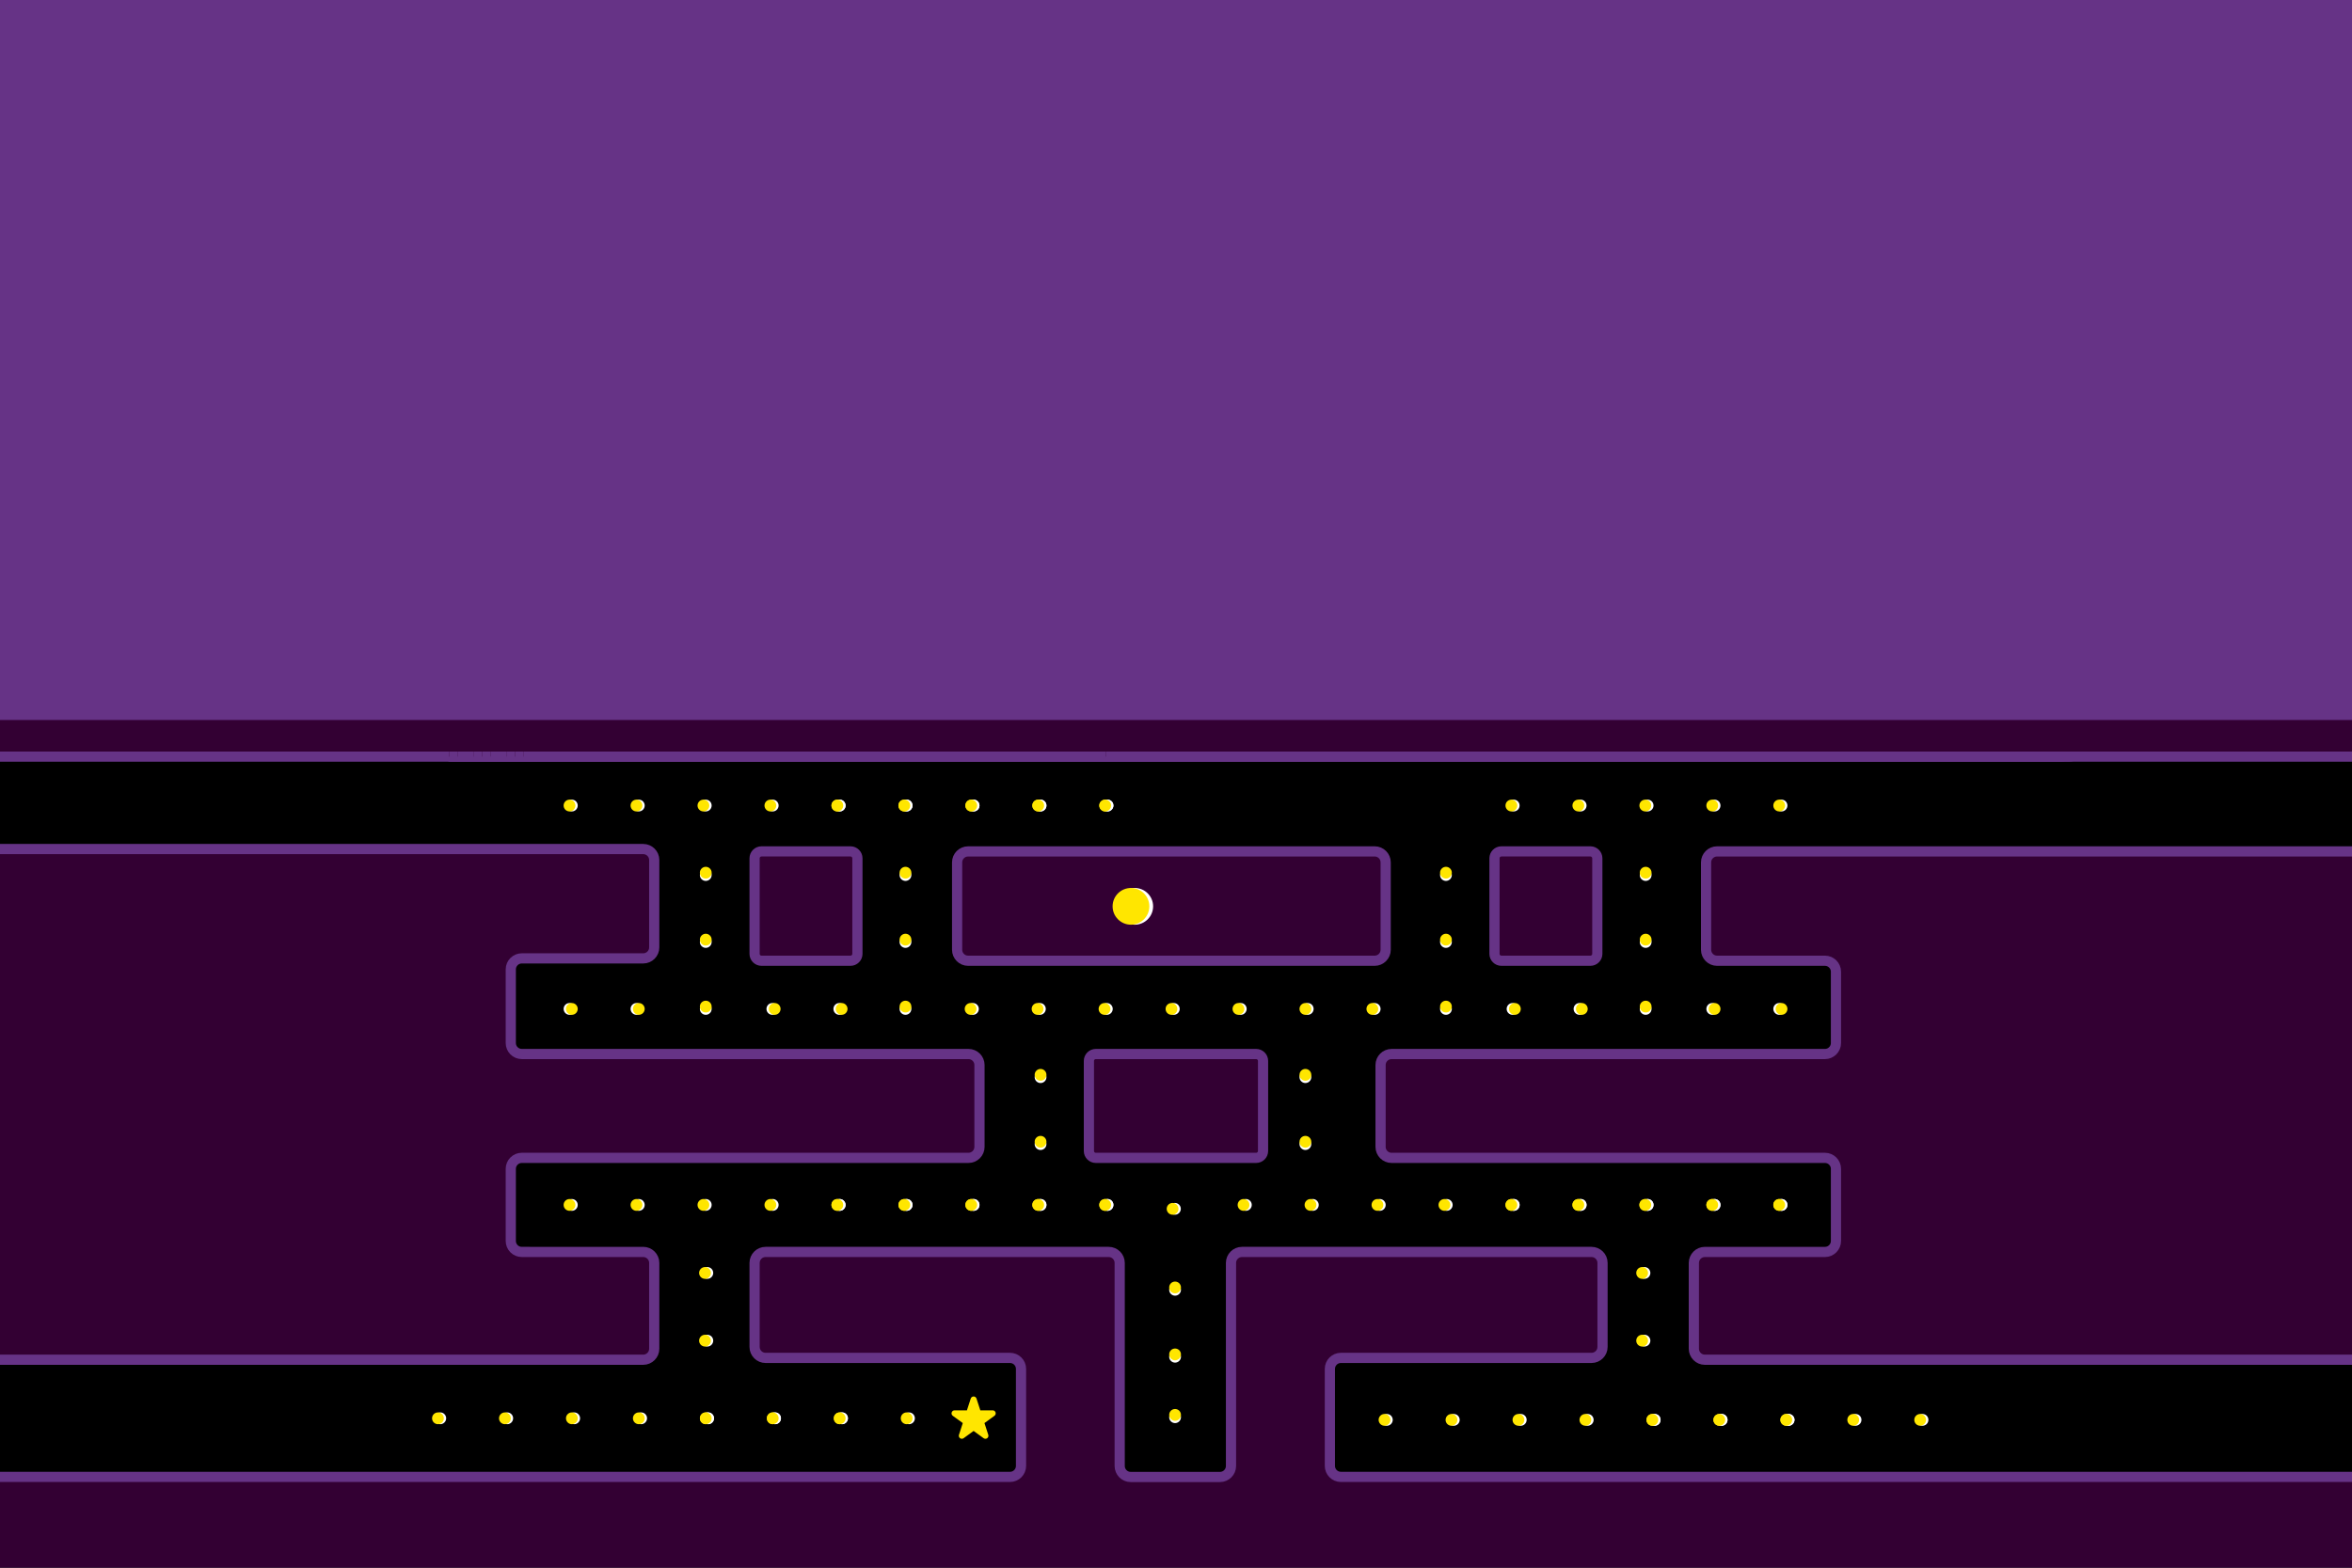 <?xml version="1.0" encoding="utf-8"?>
<!-- Generator: Adobe Illustrator 17.0.0, SVG Export Plug-In . SVG Version: 6.00 Build 0)  -->
<!DOCTYPE svg PUBLIC "-//W3C//DTD SVG 1.1//EN" "http://www.w3.org/Graphics/SVG/1.1/DTD/svg11.dtd">
<svg version="1.1" id="Слой_1" xmlns="http://www.w3.org/2000/svg" xmlns:xlink="http://www.w3.org/1999/xlink" x="0px" y="0px"
	 width="3000px" height="2000px" viewBox="0 0 3000 2000" enable-background="new 0 0 3000 2000" xml:space="preserve">
<rect x="-64.956" y="-113.184" width="3335.148" height="2266.217"/>
<g>
	<path fill="#330033" d="M1767.449,1211.676c0,7.7-6.3,14-14,14h-518.646c-7.7,0-14-6.3-14-14v-111.493c0-7.7,6.3-14,14-14h518.646
		c7.7,0,14,6.3,14,14V1211.676z"/>
	<path fill="none" stroke="#663386" stroke-width="13" stroke-miterlimit="10" d="M1767.449,1211.676c0,7.7-6.3,14-14,14h-518.646
		c-7.7,0-14-6.3-14-14v-111.493c0-7.7,6.3-14,14-14h518.646c7.7,0,14,6.3,14,14V1211.676z"/>
</g>
<g>
	<path fill="#330033" d="M1093.643,1216.875c0,4.84-3.96,8.801-8.801,8.801H971.28c-4.84,0-8.801-3.96-8.801-8.801v-121.892
		c0-4.84,3.96-8.801,8.801-8.801h113.562c4.84,0,8.801,3.96,8.801,8.801V1216.875z"/>
	<path fill="none" stroke="#663386" stroke-width="13" stroke-miterlimit="10" d="M1093.643,1216.875c0,4.84-3.96,8.801-8.801,8.801
		H971.28c-4.84,0-8.801-3.96-8.801-8.801v-121.892c0-4.84,3.96-8.801,8.801-8.801h113.562c4.84,0,8.801,3.96,8.801,8.801V1216.875z"
		/>
</g>
<g>
	<path fill="#330033" d="M2037.397,1216.875c0,4.84-3.96,8.801-8.801,8.801h-113.562c-4.84,0-8.801-3.96-8.801-8.801v-121.892
		c0-4.84,3.96-8.801,8.801-8.801h113.562c4.84,0,8.801,3.96,8.801,8.801V1216.875z"/>
	<path fill="none" stroke="#663386" stroke-width="13" stroke-miterlimit="10" d="M2037.397,1216.875c0,4.84-3.96,8.801-8.801,8.801
		h-113.562c-4.84,0-8.801-3.96-8.801-8.801v-121.892c0-4.84,3.96-8.801,8.801-8.801h113.562c4.84,0,8.801,3.96,8.801,8.801V1216.875
		z"/>
</g>
<g>
	<path fill="#330033" d="M1235.344,1477.161c7.7,0,14-6.3,14-14v-104.494c0-7.7-6.3-14-14-14H665.52c-7.7,0-14-6.3-14-14v-93.991
		c0-7.7,6.3-14,14-14h154.965c7.7,0,14-6.3,14-14v-111.493c0-7.7-6.3-14-14-14H-81c-7.7,0-14,6.3-14,14v44.75c0,7.7-4.5,14-10,14
		s-10,6.3-10,14v481.998c0,7.7,5.4,14,12,14s12,6.3,12,14v40.745c0,7.7,6.3,14,14,14h897.485c7.7,0,14-6.3,14-14v-109.493
		c0-7.7-6.3-14-14-14H665.52c-7.7,0-14-6.3-14-14v-92.021c0-7.7,6.3-14,14-14H1235.344z"/>
	<path fill="none" stroke="#663386" stroke-width="13" stroke-miterlimit="10" d="M1235.344,1477.161c7.7,0,14-6.3,14-14v-104.494
		c0-7.7-6.3-14-14-14H665.52c-7.7,0-14-6.3-14-14v-93.991c0-7.7,6.3-14,14-14h154.965c7.7,0,14-6.3,14-14v-111.493
		c0-7.7-6.3-14-14-14H-81c-7.7,0-14,6.3-14,14v44.75c0,7.7-4.5,14-10,14s-10,6.3-10,14v481.998c0,7.7,5.4,14,12,14s12,6.3,12,14
		v40.745c0,7.7,6.3,14,14,14h897.485c7.7,0,14-6.3,14-14v-109.493c0-7.7-6.3-14-14-14H665.52c-7.7,0-14-6.3-14-14v-92.021
		c0-7.7,6.3-14,14-14H1235.344z"/>
</g>
<g>
	<path fill="#330033" d="M562.521,579.726c0-7.7,6.3-14,14-14H2513c7.7,0,14,6.3,14,14v371.549c0,7.7-6.3,14-14,14H576.521
		c-7.7,0-14-6.3-14-14V579.726z"/>
	<path fill="none" stroke="#663386" stroke-width="13" stroke-miterlimit="10" d="M562.521,579.726c0-7.7,6.3-14,14-14H2513
		c7.7,0,14,6.3,14,14v371.549c0,7.7-6.3,14-14,14H576.521c-7.7,0-14-6.3-14-14V579.726z"/>
</g>
<g>
	<path fill="#330033" d="M-27,565.726h2550c7.7,0,14,6.3,14,14v371.549c0,7.7-6.3,14-14,14H-27"/>
	<path fill="none" stroke="#663386" stroke-width="13" stroke-miterlimit="10" d="M-27,565.726h2550c7.7,0,14,6.3,14,14v371.549
		c0,7.7-6.3,14-14,14H-27"/>
</g>
<g>
	<path fill="#330033" d="M573,565.726h1960.479c7.7,0,14,6.3,14,14v371.549c0,7.7-6.3,14-14,14H573"/>
	<path fill="none" stroke="#663386" stroke-width="13" stroke-miterlimit="10" d="M573,565.726h1960.479c7.7,0,14,6.3,14,14v371.549
		c0,7.7-6.3,14-14,14H573"/>
</g>
<g>
	<path fill="#330033" d="M583.521,565.726H2544c7.7,0,14,6.3,14,14v371.549c0,7.7-6.3,14-14,14H583.521"/>
	<path fill="none" stroke="#663386" stroke-width="13" stroke-miterlimit="10" d="M583.521,565.726H2544c7.7,0,14,6.3,14,14v371.549
		c0,7.7-6.3,14-14,14H583.521"/>
</g>
<g>
	<path fill="#330033" d="M594,565.726h1960.479c7.7,0,14,6.3,14,14v371.549c0,7.7-6.3,14-14,14H594"/>
	<path fill="none" stroke="#663386" stroke-width="13" stroke-miterlimit="10" d="M594,565.726h1960.479c7.7,0,14,6.3,14,14v371.549
		c0,7.7-6.3,14-14,14H594"/>
</g>
<g>
	<path fill="#330033" d="M604.521,565.726H2565c7.7,0,14,6.3,14,14v371.549c0,7.7-6.3,14-14,14H604.521"/>
	<path fill="none" stroke="#663386" stroke-width="13" stroke-miterlimit="10" d="M604.521,565.726H2565c7.7,0,14,6.3,14,14v371.549
		c0,7.7-6.3,14-14,14H604.521"/>
</g>
<g>
	<path fill="#330033" d="M615,565.726h1960.479c7.7,0,14,6.3,14,14v371.549c0,7.7-6.3,14-14,14H615"/>
	<path fill="none" stroke="#663386" stroke-width="13" stroke-miterlimit="10" d="M615,565.726h1960.479c7.7,0,14,6.3,14,14v371.549
		c0,7.7-6.3,14-14,14H615"/>
</g>
<g>
	<path fill="#330033" d="M625.521,565.726H2586c7.7,0,14,6.3,14,14v371.549c0,7.7-6.3,14-14,14H625.521"/>
	<path fill="none" stroke="#663386" stroke-width="13" stroke-miterlimit="10" d="M625.521,565.726H2586c7.7,0,14,6.3,14,14v371.549
		c0,7.7-6.3,14-14,14H625.521"/>
</g>
<g>
	<path fill="#330033" d="M636,565.726h1960.479c7.7,0,14,6.3,14,14v371.549c0,7.7-6.3,14-14,14H636"/>
	<path fill="none" stroke="#663386" stroke-width="13" stroke-miterlimit="10" d="M636,565.726h1960.479c7.7,0,14,6.3,14,14v371.549
		c0,7.7-6.3,14-14,14H636"/>
</g>
<g>
	<path fill="#330033" d="M646.521,565.726H2607c7.7,0,14,6.3,14,14v371.549c0,7.7-6.3,14-14,14H646.521"/>
	<path fill="none" stroke="#663386" stroke-width="13" stroke-miterlimit="10" d="M646.521,565.726H2607c7.7,0,14,6.3,14,14v371.549
		c0,7.7-6.3,14-14,14H646.521"/>
</g>
<g>
	<path fill="#330033" d="M657,565.726h1960.479c7.7,0,14,6.3,14,14v371.549c0,7.7-6.3,14-14,14H657"/>
	<path fill="none" stroke="#663386" stroke-width="13" stroke-miterlimit="10" d="M657,565.726h1960.479c7.7,0,14,6.3,14,14v371.549
		c0,7.7-6.3,14-14,14H657"/>
</g>
<g>
	<path fill="#330033" d="M667.521,565.726H2628c7.7,0,14,6.3,14,14v371.549c0,7.7-6.3,14-14,14H667.521"/>
	<path fill="none" stroke="#663386" stroke-width="13" stroke-miterlimit="10" d="M667.521,565.726H2628c7.7,0,14,6.3,14,14v371.549
		c0,7.7-6.3,14-14,14H667.521"/>
</g>
<g>
	<path fill="#330033" d="M678,565.726h1960.479c7.7,0,14,6.3,14,14v371.549c0,7.7-6.3,14-14,14H678"/>
	<path fill="none" stroke="#663386" stroke-width="13" stroke-miterlimit="10" d="M678,565.726h1960.479c7.7,0,14,6.3,14,14v371.549
		c0,7.7-6.3,14-14,14H678"/>
</g>
<g>
	<path fill="#330033" d="M1410.521,565.726H3371c7.7,0,14,6.3,14,14v371.549c0,7.7-6.3,14-14,14H1410.521"/>
	<path fill="none" stroke="#663386" stroke-width="13" stroke-miterlimit="10" d="M1410.521,565.726H3371c7.7,0,14,6.3,14,14
		v371.549c0,7.7-6.3,14-14,14H1410.521"/>
</g>
<g>
	<path fill="#663386" d="M-160.203-27.125c0-7.7,6.3-14,14-14h3351.249c7.7,0,14,6.3,14,14v931.673c0,7.7-6.3,14-14,14H-146.203
		c-7.7,0-14-6.3-14-14V-27.125z"/>
</g>
<g>
	<path fill="#330033" d="M1388.903,1353.468c0-4.84,3.96-8.801,8.801-8.801h204.539c4.84,0,8.801,3.96,8.801,8.801v114.893
		c0,4.84-3.96,8.801-8.801,8.801h-204.539c-4.84,0-8.801-3.96-8.801-8.801V1353.468z"/>
	<path fill="none" stroke="#663386" stroke-width="13" stroke-miterlimit="10" d="M1388.903,1353.468c0-4.84,3.96-8.801,8.801-8.801
		h204.539c4.84,0,8.801,3.96,8.801,8.801v114.893c0,4.84-3.96,8.801-8.801,8.801h-204.539c-4.84,0-8.801-3.96-8.801-8.801V1353.468z
		"/>
</g>
<g>
	<g>
		<g>
			<circle fill="#FFFFFF" cx="1327.236" cy="1027.675" r="7.513"/>
			<circle fill="#FFE600" cx="1324.264" cy="1027.675" r="7.514"/>
		</g>
		<g>
			<circle fill="#FFFFFF" cx="1412.642" cy="1027.675" r="7.513"/>
			<circle fill="#FFE600" cx="1409.67" cy="1027.675" r="7.514"/>
		</g>
		<g>
			<circle fill="#FFFFFF" cx="1241.829" cy="1027.675" r="7.514"/>
			<circle fill="#FFE600" cx="1238.857" cy="1027.675" r="7.513"/>
		</g>
		<g>
			<circle fill="#FFFFFF" cx="1156.422" cy="1027.675" r="7.514"/>
			<circle fill="#FFE600" cx="1153.45" cy="1027.675" r="7.513"/>
		</g>
		<g>
			<circle fill="#FFFFFF" cx="1071.016" cy="1027.675" r="7.514"/>
			<circle fill="#FFE600" cx="1068.043" cy="1027.675" r="7.513"/>
		</g>
		<g>
			<circle fill="#FFFFFF" cx="985.609" cy="1027.675" r="7.514"/>
			<circle fill="#FFE600" cx="982.637" cy="1027.675" r="7.513"/>
		</g>
		<g>
			<circle fill="#FFFFFF" cx="900.202" cy="1027.675" r="7.514"/>
			<circle fill="#FFE600" cx="897.23" cy="1027.675" r="7.513"/>
		</g>
		<g>
			<circle fill="#FFFFFF" cx="814.796" cy="1027.675" r="7.514"/>
			<circle fill="#FFE600" cx="811.824" cy="1027.675" r="7.513"/>
		</g>
		<g>
			<circle fill="#FFFFFF" cx="729.389" cy="1027.675" r="7.513"/>
			<circle fill="#FFE600" cx="726.417" cy="1027.675" r="7.513"/>
		</g>
	</g>
	<g>
		<g>
			<circle fill="#FFFFFF" cx="1753.423" cy="1287.145" r="7.514"/>
			<circle fill="#FFE600" cx="1750.451" cy="1287.145" r="7.513"/>
		</g>
		<g>
			<circle fill="#FFFFFF" cx="1668.016" cy="1287.145" r="7.514"/>
			<circle fill="#FFE600" cx="1665.044" cy="1287.145" r="7.513"/>
		</g>
		<g>
			<circle fill="#FFFFFF" cx="1582.609" cy="1287.145" r="7.514"/>
			<circle fill="#FFE600" cx="1579.637" cy="1287.145" r="7.513"/>
		</g>
		<g>
			<circle fill="#FFFFFF" cx="1497.203" cy="1287.145" r="7.514"/>
			<circle fill="#FFE600" cx="1494.23" cy="1287.145" r="7.513"/>
		</g>
		<g>
			<circle fill="#FFFFFF" cx="1411.796" cy="1287.145" r="7.514"/>
			<circle fill="#FFE600" cx="1408.824" cy="1287.145" r="7.513"/>
		</g>
		<g>
			<circle fill="#FFFFFF" cx="1326.39" cy="1287.145" r="7.514"/>
			<circle fill="#FFE600" cx="1323.417" cy="1287.145" r="7.513"/>
		</g>
		<g>
			<circle fill="#FFFFFF" cx="1240.983" cy="1287.145" r="7.513"/>
			<circle fill="#FFE600" cx="1238.011" cy="1287.145" r="7.513"/>
		</g>
	</g>
	<g>
		<circle fill="#FFFFFF" cx="1327.236" cy="1027.675" r="7.513"/>
		<circle fill="#FFE600" cx="1324.264" cy="1027.675" r="7.514"/>
	</g>
	<g>
		<circle fill="#FFFFFF" cx="1412.642" cy="1027.675" r="7.513"/>
		<circle fill="#FFE600" cx="1409.67" cy="1027.675" r="7.514"/>
	</g>
	<g>
		<circle fill="#FFFFFF" cx="1241.829" cy="1027.675" r="7.514"/>
		<circle fill="#FFE600" cx="1238.857" cy="1027.675" r="7.513"/>
	</g>
	<g>
		<circle fill="#FFFFFF" cx="1156.422" cy="1027.675" r="7.514"/>
		<circle fill="#FFE600" cx="1153.45" cy="1027.675" r="7.513"/>
	</g>
	<g>
		<circle fill="#FFFFFF" cx="1071.016" cy="1027.675" r="7.514"/>
		<circle fill="#FFE600" cx="1068.043" cy="1027.675" r="7.513"/>
	</g>
	<g>
		<circle fill="#FFFFFF" cx="2186.969" cy="1027.675" r="7.513"/>
		<circle fill="#FFE600" cx="2183.997" cy="1027.675" r="7.514"/>
	</g>
	<g>
		<circle fill="#FFFFFF" cx="2272.375" cy="1027.675" r="7.513"/>
		<circle fill="#FFE600" cx="2269.403" cy="1027.675" r="7.514"/>
	</g>
	<g>
		<circle fill="#FFFFFF" cx="2101.562" cy="1027.675" r="7.514"/>
		<circle fill="#FFE600" cx="2098.59" cy="1027.675" r="7.513"/>
	</g>
	<g>
		<circle fill="#FFFFFF" cx="2016.155" cy="1027.675" r="7.514"/>
		<circle fill="#FFE600" cx="2013.183" cy="1027.675" r="7.513"/>
	</g>
	<g>
		<circle fill="#FFFFFF" cx="1930.749" cy="1027.675" r="7.514"/>
		<circle fill="#FFE600" cx="1927.776" cy="1027.675" r="7.513"/>
	</g>
	<g>
		<g>
			<circle fill="#FFFFFF" cx="1070.55" cy="1287.145" r="7.513"/>
			<circle fill="#FFE600" cx="1073.522" cy="1287.145" r="7.514"/>
		</g>
		<g>
			<circle fill="#FFFFFF" cx="985.144" cy="1287.145" r="7.514"/>
			<circle fill="#FFE600" cx="988.116" cy="1287.145" r="7.513"/>
		</g>
	</g>
	<g>
		<g>
			<circle fill="#FFFFFF" cx="811.822" cy="1287.145" r="7.513"/>
			<circle fill="#FFE600" cx="814.794" cy="1287.145" r="7.514"/>
		</g>
		<g>
			<circle fill="#FFFFFF" cx="726.416" cy="1287.145" r="7.514"/>
			<circle fill="#FFE600" cx="729.388" cy="1287.145" r="7.513"/>
		</g>
	</g>
	<g>
		<g>
			<circle fill="#FFFFFF" cx="2269.403" cy="1287.145" r="7.513"/>
			<circle fill="#FFE600" cx="2272.375" cy="1287.145" r="7.514"/>
		</g>
		<g>
			<circle fill="#FFFFFF" cx="2183.997" cy="1287.145" r="7.514"/>
			<circle fill="#FFE600" cx="2186.969" cy="1287.145" r="7.513"/>
		</g>
	</g>
	<g>
		<g>
			<circle fill="#FFFFFF" cx="1154.936" cy="1287.145" r="7.514"/>
			<circle fill="#FFE600" cx="1154.936" cy="1284.172" r="7.513"/>
		</g>
		<g>
			<circle fill="#FFFFFF" cx="1154.936" cy="1201.738" r="7.514"/>
			<circle fill="#FFE600" cx="1154.936" cy="1198.766" r="7.514"/>
		</g>
		<g>
			<circle fill="#FFFFFF" cx="1154.936" cy="1116.331" r="7.514"/>
			<circle fill="#FFE600" cx="1154.936" cy="1113.359" r="7.513"/>
		</g>
	</g>
	<g>
		<g>
			<circle fill="#FFFFFF" cx="900.202" cy="1287.145" r="7.514"/>
			<circle fill="#FFE600" cx="900.202" cy="1284.172" r="7.513"/>
		</g>
		<g>
			<circle fill="#FFFFFF" cx="900.202" cy="1201.738" r="7.514"/>
			<circle fill="#FFE600" cx="900.202" cy="1198.766" r="7.514"/>
		</g>
		<g>
			<circle fill="#FFFFFF" cx="900.202" cy="1116.331" r="7.514"/>
			<circle fill="#FFE600" cx="900.202" cy="1113.359" r="7.513"/>
		</g>
	</g>
	<g>
		<g>
			<circle fill="#FFFFFF" cx="2014.669" cy="1287.145" r="7.513"/>
			<circle fill="#FFE600" cx="2017.641" cy="1287.145" r="7.514"/>
		</g>
		<g>
			<circle fill="#FFFFFF" cx="1929.263" cy="1287.145" r="7.514"/>
			<circle fill="#FFE600" cx="1932.235" cy="1287.145" r="7.513"/>
		</g>
	</g>
	<g>
		<g>
			<circle fill="#FFFFFF" cx="2099.055" cy="1287.145" r="7.514"/>
			<circle fill="#FFE600" cx="2099.055" cy="1284.172" r="7.513"/>
		</g>
		<g>
			<circle fill="#FFFFFF" cx="2099.055" cy="1201.738" r="7.514"/>
			<circle fill="#FFE600" cx="2099.055" cy="1198.766" r="7.514"/>
		</g>
		<g>
			<circle fill="#FFFFFF" cx="2099.055" cy="1116.331" r="7.514"/>
			<circle fill="#FFE600" cx="2099.055" cy="1113.359" r="7.513"/>
		</g>
	</g>
	<g>
		<g>
			<circle fill="#FFFFFF" cx="1844.321" cy="1287.145" r="7.514"/>
			<circle fill="#FFE600" cx="1844.321" cy="1284.172" r="7.513"/>
		</g>
		<g>
			<circle fill="#FFFFFF" cx="1844.321" cy="1201.738" r="7.514"/>
			<circle fill="#FFE600" cx="1844.321" cy="1198.766" r="7.514"/>
		</g>
		<g>
			<circle fill="#FFFFFF" cx="1844.321" cy="1116.331" r="7.514"/>
			<circle fill="#FFE600" cx="1844.321" cy="1113.359" r="7.513"/>
		</g>
	</g>
</g>
<g>
	<g>
		<g>
			<circle fill="#FFFFFF" cx="1327.236" cy="1537.194" r="7.513"/>
			<circle fill="#FFE600" cx="1324.264" cy="1537.194" r="7.514"/>
		</g>
		<g>
			<circle fill="#FFFFFF" cx="1412.642" cy="1537.194" r="7.513"/>
			<circle fill="#FFE600" cx="1409.67" cy="1537.194" r="7.514"/>
		</g>
		<g>
			<circle fill="#FFFFFF" cx="1241.829" cy="1537.194" r="7.514"/>
			<circle fill="#FFE600" cx="1238.857" cy="1537.194" r="7.513"/>
		</g>
		<g>
			<circle fill="#FFFFFF" cx="1156.422" cy="1537.194" r="7.514"/>
			<circle fill="#FFE600" cx="1153.45" cy="1537.194" r="7.513"/>
		</g>
		<g>
			<circle fill="#FFFFFF" cx="1071.016" cy="1537.194" r="7.514"/>
			<circle fill="#FFE600" cx="1068.043" cy="1537.194" r="7.513"/>
		</g>
		<g>
			<circle fill="#FFFFFF" cx="985.609" cy="1537.194" r="7.514"/>
			<circle fill="#FFE600" cx="982.637" cy="1537.194" r="7.513"/>
		</g>
		<g>
			<circle fill="#FFFFFF" cx="900.202" cy="1537.194" r="7.514"/>
			<circle fill="#FFE600" cx="897.23" cy="1537.194" r="7.513"/>
		</g>
		<g>
			<circle fill="#FFFFFF" cx="814.796" cy="1537.194" r="7.514"/>
			<circle fill="#FFE600" cx="811.824" cy="1537.194" r="7.513"/>
		</g>
		<g>
			<circle fill="#FFFFFF" cx="729.389" cy="1537.194" r="7.513"/>
			<circle fill="#FFE600" cx="726.417" cy="1537.194" r="7.513"/>
		</g>
	</g>
	<g>
		<circle fill="#FFFFFF" cx="1327.236" cy="1537.194" r="7.513"/>
		<circle fill="#FFE600" cx="1324.264" cy="1537.194" r="7.514"/>
	</g>
	<g>
		<circle fill="#FFFFFF" cx="1412.642" cy="1537.194" r="7.513"/>
		<circle fill="#FFE600" cx="1409.67" cy="1537.194" r="7.514"/>
	</g>
	<g>
		<circle fill="#FFFFFF" cx="1241.829" cy="1537.194" r="7.514"/>
		<circle fill="#FFE600" cx="1238.857" cy="1537.194" r="7.513"/>
	</g>
	<g>
		<circle fill="#FFFFFF" cx="1156.422" cy="1537.194" r="7.514"/>
		<circle fill="#FFE600" cx="1153.45" cy="1537.194" r="7.513"/>
	</g>
	<g>
		<circle fill="#FFFFFF" cx="1071.016" cy="1537.194" r="7.514"/>
		<circle fill="#FFE600" cx="1068.043" cy="1537.194" r="7.513"/>
	</g>
	<g>
		<g>
			<circle fill="#FFFFFF" cx="2186.969" cy="1537.194" r="7.513"/>
			<circle fill="#FFE600" cx="2183.997" cy="1537.194" r="7.514"/>
		</g>
		<g>
			<circle fill="#FFFFFF" cx="2272.375" cy="1537.194" r="7.513"/>
			<circle fill="#FFE600" cx="2269.403" cy="1537.194" r="7.514"/>
		</g>
		<g>
			<circle fill="#FFFFFF" cx="2101.562" cy="1537.194" r="7.514"/>
			<circle fill="#FFE600" cx="2098.59" cy="1537.194" r="7.513"/>
		</g>
		<g>
			<circle fill="#FFFFFF" cx="2016.155" cy="1537.194" r="7.514"/>
			<circle fill="#FFE600" cx="2013.183" cy="1537.194" r="7.513"/>
		</g>
		<g>
			<circle fill="#FFFFFF" cx="1930.749" cy="1537.194" r="7.514"/>
			<circle fill="#FFE600" cx="1927.776" cy="1537.194" r="7.513"/>
		</g>
		<g>
			<circle fill="#FFFFFF" cx="1845.342" cy="1537.194" r="7.514"/>
			<circle fill="#FFE600" cx="1842.37" cy="1537.194" r="7.513"/>
		</g>
		<g>
			<circle fill="#FFFFFF" cx="1759.935" cy="1537.194" r="7.514"/>
			<circle fill="#FFE600" cx="1756.963" cy="1537.194" r="7.513"/>
		</g>
		<g>
			<circle fill="#FFFFFF" cx="1674.529" cy="1537.194" r="7.514"/>
			<circle fill="#FFE600" cx="1671.557" cy="1537.194" r="7.513"/>
		</g>
		<g>
			<circle fill="#FFFFFF" cx="1589.123" cy="1537.194" r="7.513"/>
			<circle fill="#FFE600" cx="1586.15" cy="1537.194" r="7.514"/>
		</g>
		<g>
			<circle fill="#FFFFFF" cx="1498.622" cy="1542.194" r="7.514"/>
			<circle fill="#FFE600" cx="1495.65" cy="1542.194" r="7.513"/>
		</g>
	</g>
	<g>
		<circle fill="#FFFFFF" cx="2186.969" cy="1537.194" r="7.513"/>
		<circle fill="#FFE600" cx="2183.997" cy="1537.194" r="7.514"/>
	</g>
	<g>
		<circle fill="#FFFFFF" cx="2272.375" cy="1537.194" r="7.513"/>
		<circle fill="#FFE600" cx="2269.403" cy="1537.194" r="7.514"/>
	</g>
	<g>
		<circle fill="#FFFFFF" cx="2272.861" cy="1456.605" r="7.513"/>
		<circle fill="#FFE600" cx="2269.889" cy="1456.605" r="7.513"/>
	</g>
	<g>
		<circle fill="#FFFFFF" cx="2272.861" cy="1372.227" r="7.513"/>
		<circle fill="#FFE600" cx="2269.889" cy="1372.227" r="7.513"/>
	</g>
	<g>
		<circle fill="#FFFFFF" cx="2101.562" cy="1537.194" r="7.514"/>
		<circle fill="#FFE600" cx="2098.59" cy="1537.194" r="7.513"/>
	</g>
	<g>
		<circle fill="#FFFFFF" cx="2016.155" cy="1537.194" r="7.514"/>
		<circle fill="#FFE600" cx="2013.183" cy="1537.194" r="7.513"/>
	</g>
	<g>
		<circle fill="#FFFFFF" cx="1930.749" cy="1537.194" r="7.514"/>
		<circle fill="#FFE600" cx="1927.776" cy="1537.194" r="7.513"/>
	</g>
	<g>
		<g>
			<circle fill="#FFFFFF" cx="1665.044" cy="1459.605" r="7.514"/>
			<circle fill="#FFE600" cx="1665.044" cy="1456.633" r="7.513"/>
		</g>
		<g>
			<circle fill="#FFFFFF" cx="1665.044" cy="1374.199" r="7.514"/>
			<circle fill="#FFE600" cx="1665.044" cy="1371.227" r="7.514"/>
		</g>
	</g>
	<g>
		<g>
			<circle fill="#FFFFFF" cx="1327.236" cy="1459.605" r="7.514"/>
			<circle fill="#FFE600" cx="1327.236" cy="1456.633" r="7.513"/>
		</g>
		<g>
			<circle fill="#FFFFFF" cx="1327.236" cy="1374.199" r="7.514"/>
			<circle fill="#FFE600" cx="1327.236" cy="1371.227" r="7.514"/>
		</g>
	</g>
	<g>
		<g>
			<circle fill="#FFFFFF" cx="1498.82" cy="1730.875" r="7.514"/>
			<circle fill="#FFE600" cx="1498.82" cy="1727.903" r="7.513"/>
		</g>
		<g>
			<circle fill="#FFFFFF" cx="1498.82" cy="1645.469" r="7.514"/>
			<circle fill="#FFE600" cx="1498.82" cy="1642.496" r="7.514"/>
		</g>
	</g>
	<g>
		<g>
			<circle fill="#FFFFFF" cx="1498.82" cy="1808.019" r="7.514"/>
			<circle fill="#FFE600" cx="1498.82" cy="1805.046" r="7.514"/>
		</g>
	</g>
</g>
<g>
	<path fill="#FFFFFF" d="M1470.806,1156.277c0,12.931-10.485,23.422-23.42,23.422c-12.936,0-23.424-10.491-23.424-23.422
		c0-12.94,10.488-23.425,23.424-23.425C1460.321,1132.853,1470.806,1143.337,1470.806,1156.277z"/>
	<path fill="#FFE600" d="M1465.976,1156.277c0,12.931-10.488,23.422-23.424,23.422c-12.935,0-23.423-10.491-23.423-23.422
		c0-12.94,10.489-23.425,23.423-23.425C1455.488,1132.853,1465.976,1143.337,1465.976,1156.277z"/>
</g>
<g>
	<path fill="#330033" d="M2030.044,1732.36c7.7,0,14-6.3,14-14v-107.178c0-7.7-6.3-14-14-14h-445.897c-7.7,0-14,6.3-14,14v259.09
		c0,7.7-6.3,14-14,14h-113.96c-7.7,0-14-6.3-14-14v-259.09c0-7.7-6.3-14-14-14H976.479c-7.7,0-14,6.3-14,14v107.179
		c0,7.7,6.3,14,14,14h311.841c7.7,0,14,6.3,14,14v123.796c0,7.7-6.3,14-14,14H-101c-7.7,0-14,6.3-14,14v111.492c0,7.7,6.3,14,14,14
		h3392c7.7,0,14-6.3,14-14v-111.492c0-7.7-6.3-14-14-14H1710.273c-7.7,0-14-6.3-14-14V1746.36c0-7.7,6.3-14,14-14H2030.044z"/>
	<path fill="none" stroke="#663386" stroke-width="13" stroke-miterlimit="10" d="M2030.044,1732.36c7.7,0,14-6.3,14-14v-107.178
		c0-7.7-6.3-14-14-14h-445.897c-7.7,0-14,6.3-14,14v259.09c0,7.7-6.3,14-14,14h-113.96c-7.7,0-14-6.3-14-14v-259.09
		c0-7.7-6.3-14-14-14H976.479c-7.7,0-14,6.3-14,14v107.179c0,7.7,6.3,14,14,14h311.841c7.7,0,14,6.3,14,14v123.796
		c0,7.7-6.3,14-14,14H-101c-7.7,0-14,6.3-14,14v111.492c0,7.7,6.3,14,14,14h3392c7.7,0,14-6.3,14-14v-111.492c0-7.7-6.3-14-14-14
		H1710.273c-7.7,0-14-6.3-14-14V1746.36c0-7.7,6.3-14,14-14H2030.044z"/>
</g>
<g>
	<g>
		<g>
			<circle fill="#FFFFFF" cx="1159.423" cy="1809.416" r="7.513"/>
			<circle fill="#FFE600" cx="1156.451" cy="1809.416" r="7.514"/>
		</g>
		<g>
			<circle fill="#FFFFFF" cx="1244.83" cy="1809.416" r="7.513"/>
			<circle fill="#FFE600" cx="1241.857" cy="1809.416" r="7.514"/>
		</g>
		<g>
			<circle fill="#FFFFFF" cx="1074.017" cy="1809.416" r="7.514"/>
			<circle fill="#FFE600" cx="1071.044" cy="1809.416" r="7.513"/>
		</g>
		<g>
			<circle fill="#FFFFFF" cx="988.61" cy="1809.416" r="7.514"/>
			<circle fill="#FFE600" cx="985.638" cy="1809.416" r="7.513"/>
		</g>
		<g>
			<circle fill="#FFFFFF" cx="903.203" cy="1809.416" r="7.514"/>
			<circle fill="#FFE600" cx="900.231" cy="1809.416" r="7.513"/>
		</g>
		<g>
			<circle fill="#FFFFFF" cx="817.796" cy="1809.416" r="7.514"/>
			<circle fill="#FFE600" cx="814.824" cy="1809.416" r="7.513"/>
		</g>
		<g>
			<circle fill="#FFFFFF" cx="732.39" cy="1809.416" r="7.514"/>
			<circle fill="#FFE600" cx="729.417" cy="1809.416" r="7.513"/>
		</g>
		<g>
			<circle fill="#FFFFFF" cx="646.983" cy="1809.416" r="7.514"/>
			<circle fill="#FFE600" cx="644.011" cy="1809.416" r="7.513"/>
		</g>
		<g>
			<circle fill="#FFFFFF" cx="561.577" cy="1809.416" r="7.513"/>
			<circle fill="#FFE600" cx="558.605" cy="1809.416" r="7.513"/>
		</g>
	</g>
	<g>
		<circle fill="#FFFFFF" cx="1074.017" cy="1809.416" r="7.514"/>
		<circle fill="#FFE600" cx="1071.044" cy="1809.416" r="7.513"/>
	</g>
	<g>
		<circle fill="#FFFFFF" cx="988.61" cy="1809.416" r="7.514"/>
		<circle fill="#FFE600" cx="985.638" cy="1809.416" r="7.513"/>
	</g>
	<g>
		<circle fill="#FFFFFF" cx="903.203" cy="1809.416" r="7.514"/>
		<circle fill="#FFE600" cx="900.231" cy="1809.416" r="7.513"/>
	</g>
</g>
<g>
	<g>
		<g>
			<circle fill="#FFFFFF" cx="2366.782" cy="1811.416" r="7.513"/>
			<circle fill="#FFE600" cx="2363.81" cy="1811.416" r="7.514"/>
		</g>
		<g>
			<circle fill="#FFFFFF" cx="2452.188" cy="1811.416" r="7.513"/>
			<circle fill="#FFE600" cx="2449.216" cy="1811.416" r="7.514"/>
		</g>
		<g>
			<circle fill="#FFFFFF" cx="2281.375" cy="1811.416" r="7.514"/>
			<circle fill="#FFE600" cx="2278.403" cy="1811.416" r="7.513"/>
		</g>
		<g>
			<circle fill="#FFFFFF" cx="2195.969" cy="1811.416" r="7.514"/>
			<circle fill="#FFE600" cx="2192.997" cy="1811.416" r="7.513"/>
		</g>
		<g>
			<circle fill="#FFFFFF" cx="2110.562" cy="1811.416" r="7.514"/>
			<circle fill="#FFE600" cx="2107.59" cy="1811.416" r="7.513"/>
		</g>
		<g>
			<circle fill="#FFFFFF" cx="2025.155" cy="1811.416" r="7.514"/>
			<circle fill="#FFE600" cx="2022.183" cy="1811.416" r="7.513"/>
		</g>
		<g>
			<circle fill="#FFFFFF" cx="1939.749" cy="1811.416" r="7.514"/>
			<circle fill="#FFE600" cx="1936.776" cy="1811.416" r="7.513"/>
		</g>
		<g>
			<circle fill="#FFFFFF" cx="1854.342" cy="1811.416" r="7.514"/>
			<circle fill="#FFE600" cx="1851.37" cy="1811.416" r="7.513"/>
		</g>
		<g>
			<circle fill="#FFFFFF" cx="1768.936" cy="1811.416" r="7.513"/>
			<circle fill="#FFE600" cx="1765.964" cy="1811.416" r="7.513"/>
		</g>
	</g>
	<g>
		<circle fill="#FFFFFF" cx="2281.375" cy="1811.416" r="7.514"/>
		<circle fill="#FFE600" cx="2278.403" cy="1811.416" r="7.513"/>
	</g>
	<g>
		<circle fill="#FFFFFF" cx="2195.969" cy="1811.416" r="7.514"/>
		<circle fill="#FFE600" cx="2192.997" cy="1811.416" r="7.513"/>
	</g>
	<g>
		<circle fill="#FFFFFF" cx="2110.562" cy="1811.416" r="7.514"/>
		<circle fill="#FFE600" cx="2107.59" cy="1811.416" r="7.513"/>
	</g>
</g>
<g>
	<g>
		<circle fill="#FFFFFF" cx="902.203" cy="1623.982" r="7.514"/>
		<circle fill="#FFE600" cx="899.23" cy="1623.982" r="7.513"/>
	</g>
	<g>
		<circle fill="#FFFFFF" cx="902.203" cy="1710.361" r="7.514"/>
		<circle fill="#FFE600" cx="899.23" cy="1710.361" r="7.513"/>
	</g>
</g>
<g>
	<g>
		<circle fill="#FFFFFF" cx="2097.534" cy="1623.982" r="7.514"/>
		<circle fill="#FFE600" cx="2094.562" cy="1623.982" r="7.513"/>
	</g>
	<g>
		<circle fill="#FFFFFF" cx="2097.534" cy="1710.361" r="7.514"/>
		<circle fill="#FFE600" cx="2094.562" cy="1710.361" r="7.513"/>
	</g>
</g>
<g>
	<path fill="#330033" d="M3334,1167.946c-1.65,0-3-6.3-3-14v-53.764c0-7.7-6.3-14-14-14H2190.109c-7.7,0-14,6.3-14,14v111.493
		c0,7.7,6.3,14,14,14h137.671c7.7,0,14,6.3,14,14v90.993c0,7.7-6.3,14-14,14h-552.845c-7.7,0-14,6.3-14,14l0,104.494
		c0,7.7,6.3,14,14,14h552.844c7.7,0,14,6.3,14,14v92.02c0,7.7-6.3,14-14,14h-153.253c-7.7,0-14,6.3-14,14v109.493
		c0,7.7,6.3,14,14,14H3322c7.7,0,14-6.3,14-14v-52.778c0-7.7,0.225-14,0.5-14s0.5-6.3,0.5-14v-457.951
		C3337,1174.246,3335.65,1167.946,3334,1167.946z"/>
	<path fill="none" stroke="#663386" stroke-width="13" stroke-miterlimit="10" d="M3334,1167.946c-1.65,0-3-6.3-3-14v-53.764
		c0-7.7-6.3-14-14-14H2190.109c-7.7,0-14,6.3-14,14v111.493c0,7.7,6.3,14,14,14h137.671c7.7,0,14,6.3,14,14v90.993
		c0,7.7-6.3,14-14,14h-552.845c-7.7,0-14,6.3-14,14l0,104.494c0,7.7,6.3,14,14,14h552.844c7.7,0,14,6.3,14,14v92.02
		c0,7.7-6.3,14-14,14h-153.253c-7.7,0-14,6.3-14,14v109.493c0,7.7,6.3,14,14,14H3322c7.7,0,14-6.3,14-14v-52.778
		c0-7.7,0.225-14,0.5-14s0.5-6.3,0.5-14v-457.951C3337,1174.246,3335.65,1167.946,3334,1167.946z"/>
</g>
<path fill="#FFE600" d="M1256.894,1835.553c-0.795,0-1.59-0.245-2.266-0.736l-12.771-9.278l-12.771,9.278
	c-0.675,0.491-1.471,0.736-2.266,0.736c-0.795,0-1.59-0.245-2.266-0.736c-1.351-0.981-1.916-2.722-1.4-4.309l4.878-15.013
	l-12.771-9.278c-1.351-0.981-1.917-2.722-1.4-4.31c0.516-1.588,1.996-2.663,3.666-2.663h15.785l4.878-15.013
	c0.516-1.589,1.996-2.664,3.666-2.664s3.15,1.075,3.666,2.664l4.878,15.013h15.785c1.67,0,3.15,1.075,3.666,2.663
	c0.516,1.588-0.049,3.328-1.4,4.31l-12.771,9.278l4.878,15.013c0.516,1.588-0.049,3.328-1.4,4.309
	C1258.484,1835.308,1257.688,1835.553,1256.894,1835.553z"/>
</svg>
